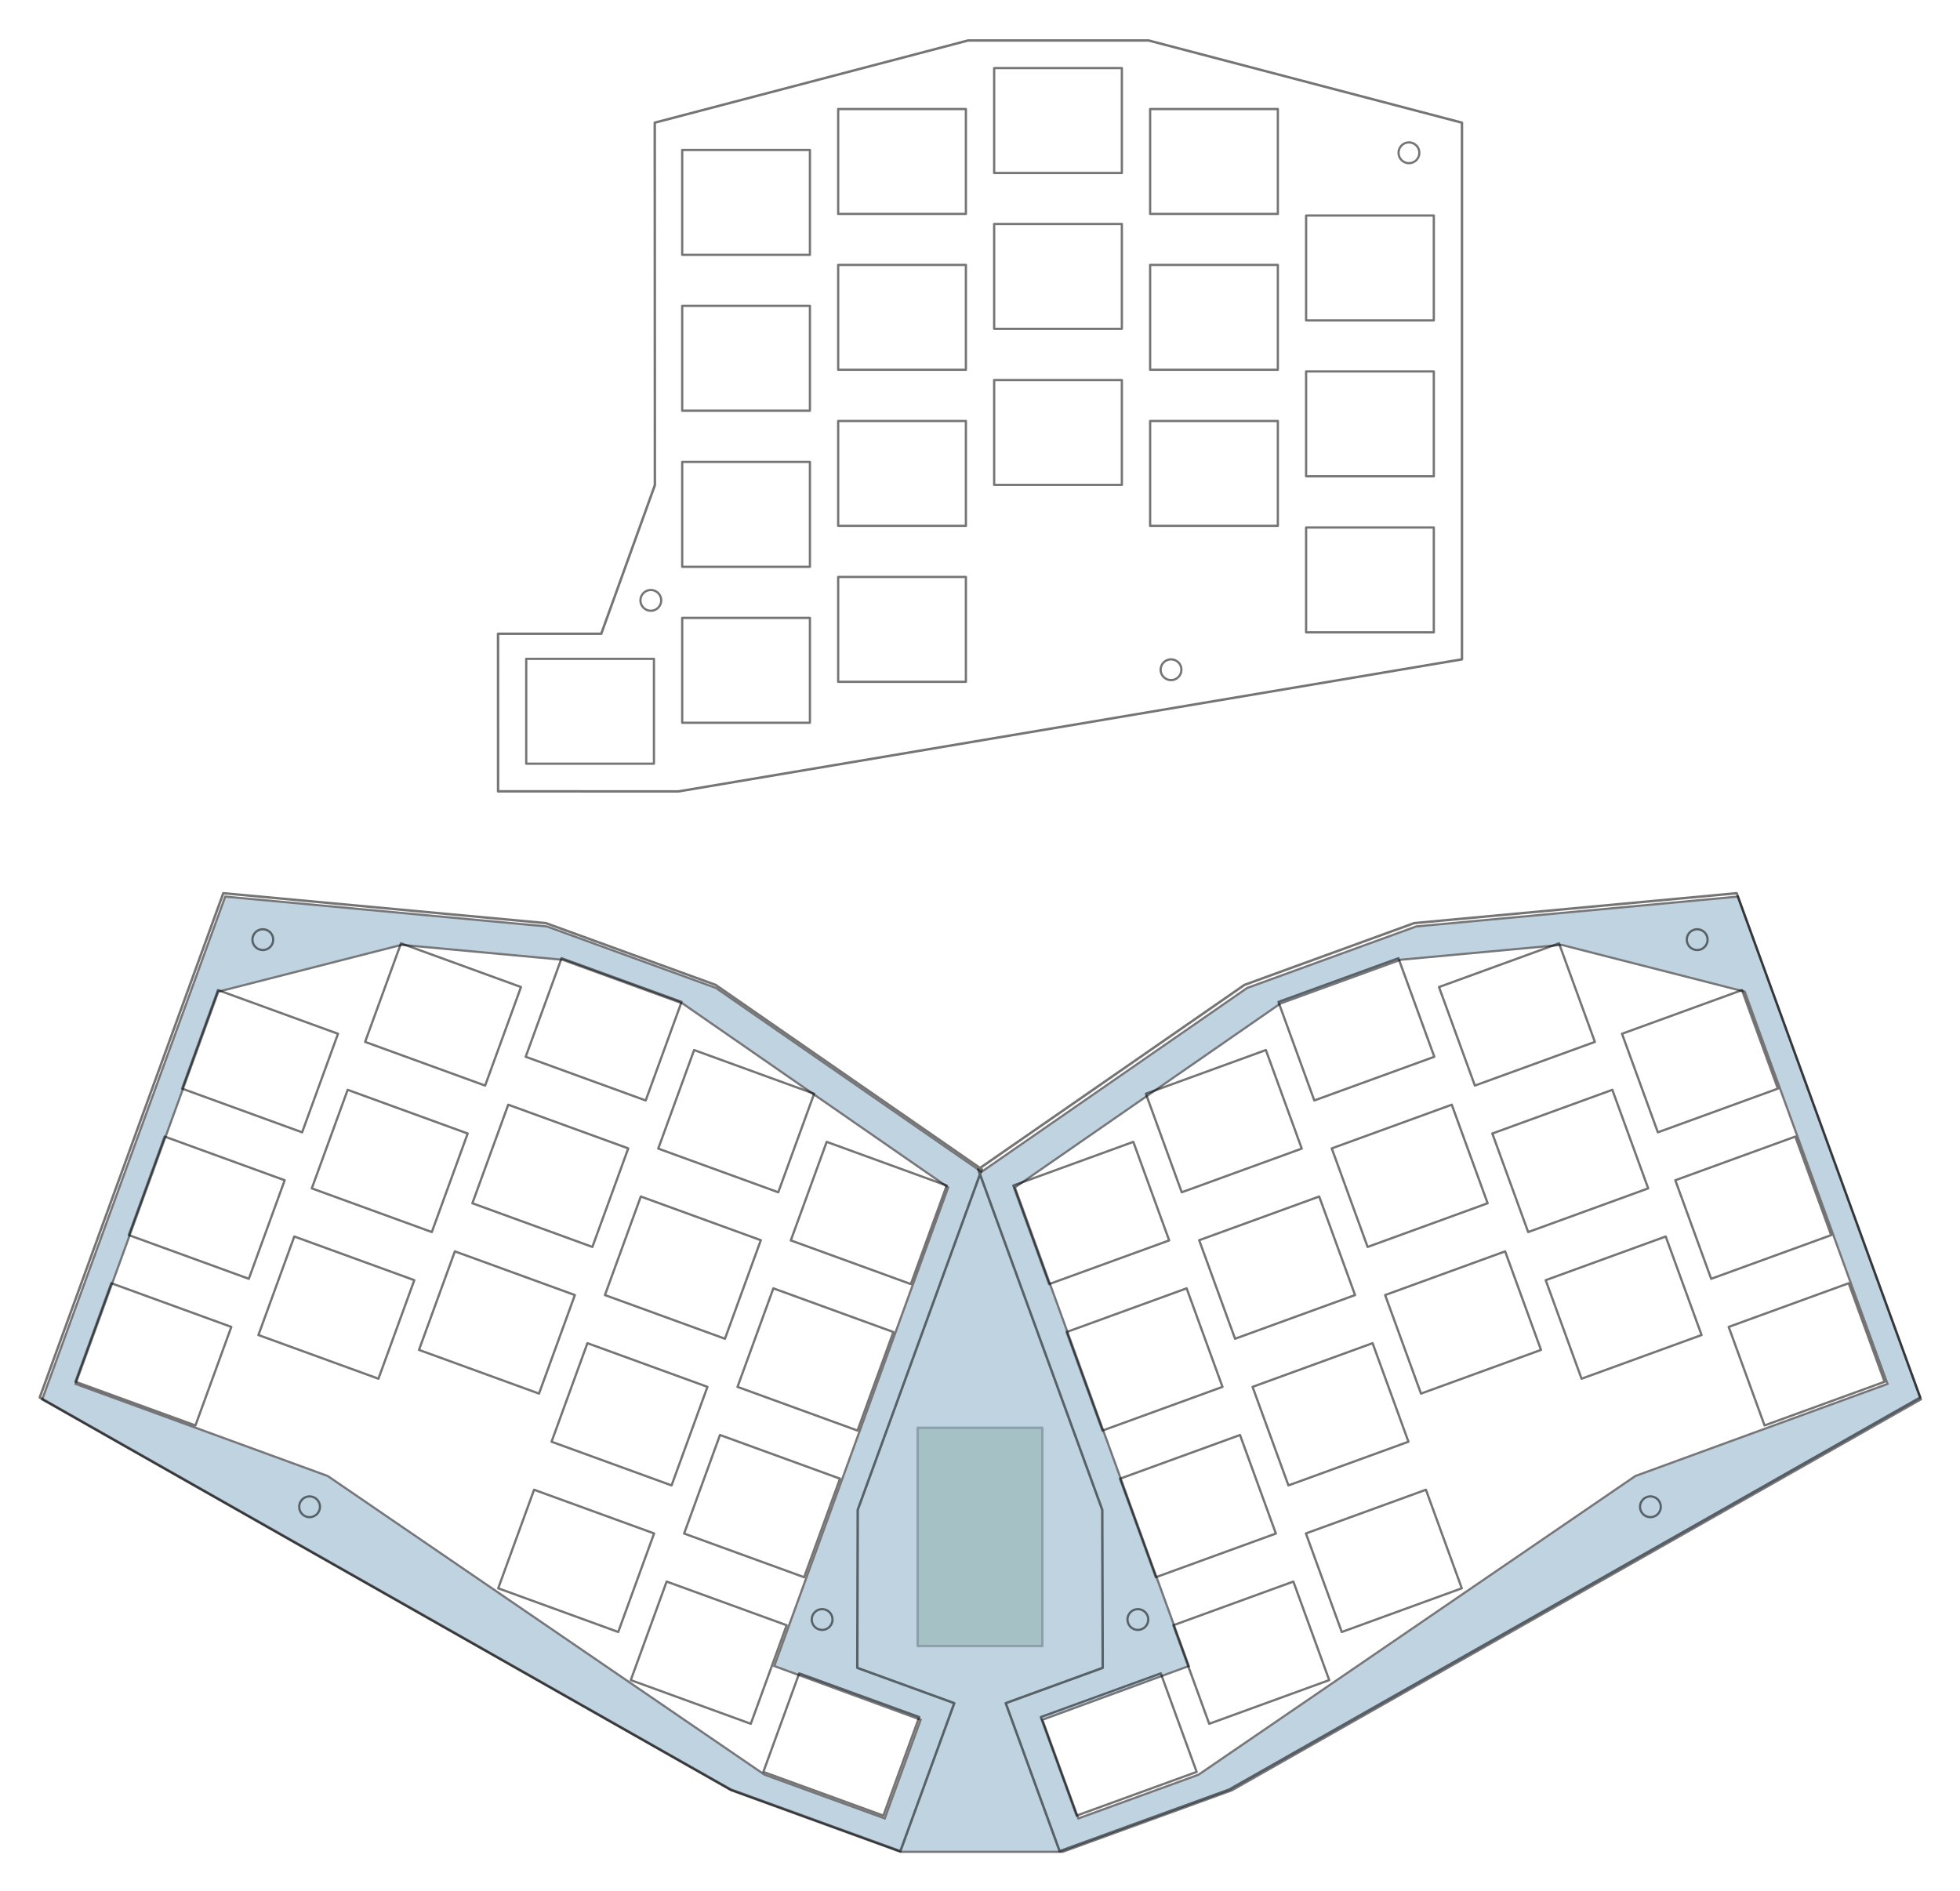 <?xml version="1.0" encoding="UTF-8" standalone="no"?>
<svg
   xmlns:dc="http://purl.org/dc/elements/1.1/"
   xmlns:cc="http://creativecommons.org/ns#"
   xmlns:rdf="http://www.w3.org/1999/02/22-rdf-syntax-ns#"
   xmlns:svg="http://www.w3.org/2000/svg"
   xmlns="http://www.w3.org/2000/svg"
   xmlns:xlink="http://www.w3.org/1999/xlink"
   xmlns:sodipodi="http://sodipodi.sourceforge.net/DTD/sodipodi-0.dtd"
   xmlns:inkscape="http://www.inkscape.org/namespaces/inkscape"
   width="239.387mm"
   height="230.967mm"
   viewBox="0 0 239.387 230.967"
   version="1.1"
   id="svg2944"
   inkscape:version="1.0beta1 (32d4812, 2019-09-19)"
   sodipodi:docname="assembly.svg">
  <defs
     id="defs2938" />
  <sodipodi:namedview
     id="base"
     pagecolor="#ffffff"
     bordercolor="#666666"
     borderopacity="1.0"
     inkscape:pageopacity="0.0"
     inkscape:pageshadow="2"
     inkscape:zoom="0.86719609"
     inkscape:cx="510.52262"
     inkscape:cy="503.50057"
     inkscape:document-units="mm"
     inkscape:current-layer="g1017"
     inkscape:document-rotation="0"
     showgrid="false"
     fit-margin-top="5"
     fit-margin-left="5"
     fit-margin-bottom="5"
     fit-margin-right="5"
     inkscape:window-width="1440"
     inkscape:window-height="855"
     inkscape:window-x="0"
     inkscape:window-y="23"
     inkscape:window-maximized="0" />
  <g
     sodipodi:insensitive="true"
     inkscape:groupmode="layer"
     id="g2153"
     inkscape:label="Arduino Micro"
     style="display:none;opacity:0.644">
    <rect
       style="fill:#74a16f;fill-opacity:1;stroke:#000000;stroke-width:0.421;stroke-linejoin:round;stroke-opacity:1;stop-color:#000000"
       id="rect2149"
       width="18"
       height="48"
       x="110.694"
       y="158.951" />
  </g>
  <g
     sodipodi:insensitive="true"
     style="display:inline;opacity:0.644"
     inkscape:label="Polulu A-Star"
     id="layer2"
     inkscape:groupmode="layer">
    <rect
       style="opacity:0.644;fill:#74a16f;fill-opacity:1;stroke:#000000;stroke-width:0.289;stroke-linejoin:round;stroke-opacity:1;stop-color:#000000"
       id="rect1250-2"
       width="15.24"
       height="26.67"
       x="112.074"
       y="174.378" />
  </g>
  <g
     sodipodi:insensitive="true"
     inkscape:groupmode="layer"
     id="layer3"
     inkscape:label="Frame"
     style="display:inline;opacity:0.538">
    <path
       inkscape:connector-curvature="0"
       transform="scale(0.265)"
       d="m 103.811,413.236 -84.348,231.746 317.541,180.158 77.941,28.344 h 74.879 L 567.766,825.141 885.309,644.982 800.959,413.236 652.715,426.992 574.771,455.361 452.385,540.107 330,455.361 252.057,426.992 Z m 81.291,22.236 74.121,6.867 55.402,20.164 61.193,42.385 61.195,42.383 -80.158,220.59 67.477,24.766 -16.557,45.488 L 352.375,817.949 151.035,680.277 34.822,637.85 100.629,457.045 Z m 534.566,0 84.473,21.572 65.809,180.805 -116.215,42.428 -201.338,137.672 -55.402,20.166 -16.557,-45.488 67.479,-24.766 -80.158,-220.59 61.193,-42.383 61.195,-42.385 55.4,-20.164 z"
       style="opacity:1;fill:#89aec8;fill-opacity:1;stroke:#010004;stroke-width:1px;stroke-linecap:butt;stroke-linejoin:miter;stroke-opacity:1;stop-opacity:1"
       id="path3627" />
  </g>
  <g
     sodipodi:insensitive="true"
     inkscape:label="Plate"
     inkscape:groupmode="layer"
     id="layer1"
     transform="translate(2.249,-5.701)"
     style="display:inline;opacity:0.542">
    <g
       id="g1017"
       transform="translate(61.885,23.88)">
      <g
         transform="translate(0,5)"
         id="g2653">
        <rect
           style="fill:none;stroke:#000000;stroke-width:0.276;stroke-linejoin:round;stroke-miterlimit:4;stroke-dasharray:none;stroke-opacity:1"
           id="rect1798-3-1-5"
           width="15.599"
           height="12.808"
           x="0.138"
           y="57.288" />
      </g>
      <g
         id="g2653-4"
         transform="translate(19.05)">
        <rect
           style="fill:none;stroke:#000000;stroke-width:0.276;stroke-linejoin:round;stroke-miterlimit:4;stroke-dasharray:none;stroke-opacity:1"
           id="rect1798-0"
           width="15.599"
           height="12.808"
           x="0.138"
           y="0.138" />
        <rect
           y="19.176"
           x="0.138"
           height="12.808"
           width="15.599"
           id="rect1798-3-6"
           style="fill:none;stroke:#000000;stroke-width:0.276;stroke-linejoin:round;stroke-miterlimit:4;stroke-dasharray:none;stroke-opacity:1" />
        <rect
           style="fill:none;stroke:#000000;stroke-width:0.276;stroke-linejoin:round;stroke-miterlimit:4;stroke-dasharray:none;stroke-opacity:1"
           id="rect1798-3-1-53"
           width="15.599"
           height="12.808"
           x="0.138"
           y="38.238" />
        <rect
           y="57.288"
           x="0.138"
           height="12.808"
           width="15.599"
           id="rect1798-3-1-5-8"
           style="fill:none;stroke:#000000;stroke-width:0.276;stroke-linejoin:round;stroke-miterlimit:4;stroke-dasharray:none;stroke-opacity:1" />
      </g>
      <g
         id="g2653-49"
         transform="translate(38.1,-5)">
        <rect
           style="fill:none;stroke:#000000;stroke-width:0.276;stroke-linejoin:round;stroke-miterlimit:4;stroke-dasharray:none;stroke-opacity:1"
           id="rect1798-1"
           width="15.599"
           height="12.808"
           x="0.138"
           y="0.138" />
        <rect
           y="19.176"
           x="0.138"
           height="12.808"
           width="15.599"
           id="rect1798-3-5"
           style="fill:none;stroke:#000000;stroke-width:0.276;stroke-linejoin:round;stroke-miterlimit:4;stroke-dasharray:none;stroke-opacity:1" />
        <rect
           style="fill:none;stroke:#000000;stroke-width:0.276;stroke-linejoin:round;stroke-miterlimit:4;stroke-dasharray:none;stroke-opacity:1"
           id="rect1798-3-1-9"
           width="15.599"
           height="12.808"
           x="0.138"
           y="38.238" />
        <rect
           y="57.288"
           x="0.138"
           height="12.808"
           width="15.599"
           id="rect1798-3-1-5-83"
           style="fill:none;stroke:#000000;stroke-width:0.276;stroke-linejoin:round;stroke-miterlimit:4;stroke-dasharray:none;stroke-opacity:1" />
      </g>
      <g
         id="g2653-1"
         transform="translate(57.15,-10)">
        <rect
           style="fill:none;stroke:#000000;stroke-width:0.276;stroke-linejoin:round;stroke-miterlimit:4;stroke-dasharray:none;stroke-opacity:1"
           id="rect1798-9"
           width="15.599"
           height="12.808"
           x="0.138"
           y="0.138" />
        <rect
           y="19.176"
           x="0.138"
           height="12.808"
           width="15.599"
           id="rect1798-3-67"
           style="fill:none;stroke:#000000;stroke-width:0.276;stroke-linejoin:round;stroke-miterlimit:4;stroke-dasharray:none;stroke-opacity:1" />
        <rect
           style="fill:none;stroke:#000000;stroke-width:0.276;stroke-linejoin:round;stroke-miterlimit:4;stroke-dasharray:none;stroke-opacity:1"
           id="rect1798-3-1-8"
           width="15.599"
           height="12.808"
           x="0.138"
           y="38.238" />
      </g>
      <g
         id="g2653-5"
         transform="translate(76.2,-5)">
        <rect
           style="fill:none;stroke:#000000;stroke-width:0.276;stroke-linejoin:round;stroke-miterlimit:4;stroke-dasharray:none;stroke-opacity:1"
           id="rect1798-5"
           width="15.599"
           height="12.808"
           x="0.138"
           y="0.138" />
        <rect
           y="19.176"
           x="0.138"
           height="12.808"
           width="15.599"
           id="rect1798-3-61"
           style="fill:none;stroke:#000000;stroke-width:0.276;stroke-linejoin:round;stroke-miterlimit:4;stroke-dasharray:none;stroke-opacity:1" />
        <rect
           style="fill:none;stroke:#000000;stroke-width:0.276;stroke-linejoin:round;stroke-miterlimit:4;stroke-dasharray:none;stroke-opacity:1"
           id="rect1798-3-1-59"
           width="15.599"
           height="12.808"
           x="0.138"
           y="38.238" />
      </g>
      <g
         id="g2653-9"
         transform="translate(95.25,8.008)">
        <rect
           style="fill:none;stroke:#000000;stroke-width:0.276;stroke-linejoin:round;stroke-miterlimit:4;stroke-dasharray:none;stroke-opacity:1"
           id="rect1798-51"
           width="15.599"
           height="12.808"
           x="0.138"
           y="0.138" />
        <rect
           y="19.176"
           x="0.138"
           height="12.808"
           width="15.599"
           id="rect1798-3-7"
           style="fill:none;stroke:#000000;stroke-width:0.276;stroke-linejoin:round;stroke-miterlimit:4;stroke-dasharray:none;stroke-opacity:1" />
        <rect
           style="fill:none;stroke:#000000;stroke-width:0.276;stroke-linejoin:round;stroke-miterlimit:4;stroke-dasharray:none;stroke-opacity:1"
           id="rect1798-3-1-4"
           width="15.599"
           height="12.808"
           x="0.138"
           y="38.238" />
      </g>
      <circle
         r="1.27"
         cy="0.483"
         cx="107.95"
         id="path1222-5"
         style="font-variation-settings:normal;opacity:1;vector-effect:none;fill:none;fill-opacity:1;stroke:#000000;stroke-width:0.271;stroke-linecap:butt;stroke-linejoin:round;stroke-miterlimit:4;stroke-dasharray:none;stroke-dashoffset:0;stroke-opacity:1;stop-color:#000000;stop-opacity:1" />
      <path
         sodipodi:nodetypes="ccccccccccc"
         inkscape:connector-curvature="0"
         d="m 54.105,-13.236 -38.269,10.04 0.015,44.27 -6.55,18.153 -12.606,0.002 0.005,19.244 22.042,0.006 95.683,-16.129 V -3.195 L 76.15,-13.236 Z"
         style="font-variation-settings:normal;opacity:1;vector-effect:none;fill:none;fill-opacity:1;stroke:#000000;stroke-width:0.3;stroke-linecap:butt;stroke-linejoin:round;stroke-miterlimit:4;stroke-dasharray:none;stroke-dashoffset:0;stroke-opacity:1;stop-color:#000000;stop-opacity:1"
         id="rect1309" />
      <circle
         style="font-variation-settings:normal;opacity:1;vector-effect:none;fill:none;fill-opacity:1;stroke:#000000;stroke-width:0.271;stroke-linecap:butt;stroke-linejoin:round;stroke-miterlimit:4;stroke-dasharray:none;stroke-dashoffset:0;stroke-opacity:1;stop-color:#000000;stop-opacity:1"
         id="circle884"
         cx="78.891"
         cy="63.62"
         r="1.27" />
      <circle
         r="1.27"
         cy="55.149"
         cx="15.355"
         id="circle886"
         style="font-variation-settings:normal;opacity:1;vector-effect:none;fill:none;fill-opacity:1;stroke:#000000;stroke-width:0.271;stroke-linecap:butt;stroke-linejoin:round;stroke-miterlimit:4;stroke-dasharray:none;stroke-dashoffset:0;stroke-opacity:1;stop-color:#000000;stop-opacity:1" />
    </g>
    <g
       style="opacity:1;stop-opacity:1"
       transform="rotate(-20,496.722,-214.835)"
       id="use3567">
      <g
         id="g1079"
         transform="translate(0,5)" />
      <g
         transform="translate(19.05)"
         id="g1089" />
      <g
         transform="translate(38.1,-5)"
         id="g1099" />
      <g
         transform="translate(57.15,-10)"
         id="g1107" />
      <g
         transform="translate(76.2,-5)"
         id="g1115" />
      <g
         transform="translate(95.25,8.008)"
         id="g1123" />
    </g>
    <use
       transform="rotate(-20,459.95,-27.412)"
       height="100%"
       width="100%"
       id="use880"
       xlink:href="#g1017"
       y="0"
       x="0" />
    <use
       transform="matrix(-1,0,0,1,234.889,5.4379604e-6)"
       height="100%"
       width="100%"
       id="use882"
       xlink:href="#use880"
       y="0"
       x="0" />
  </g>
</svg>

